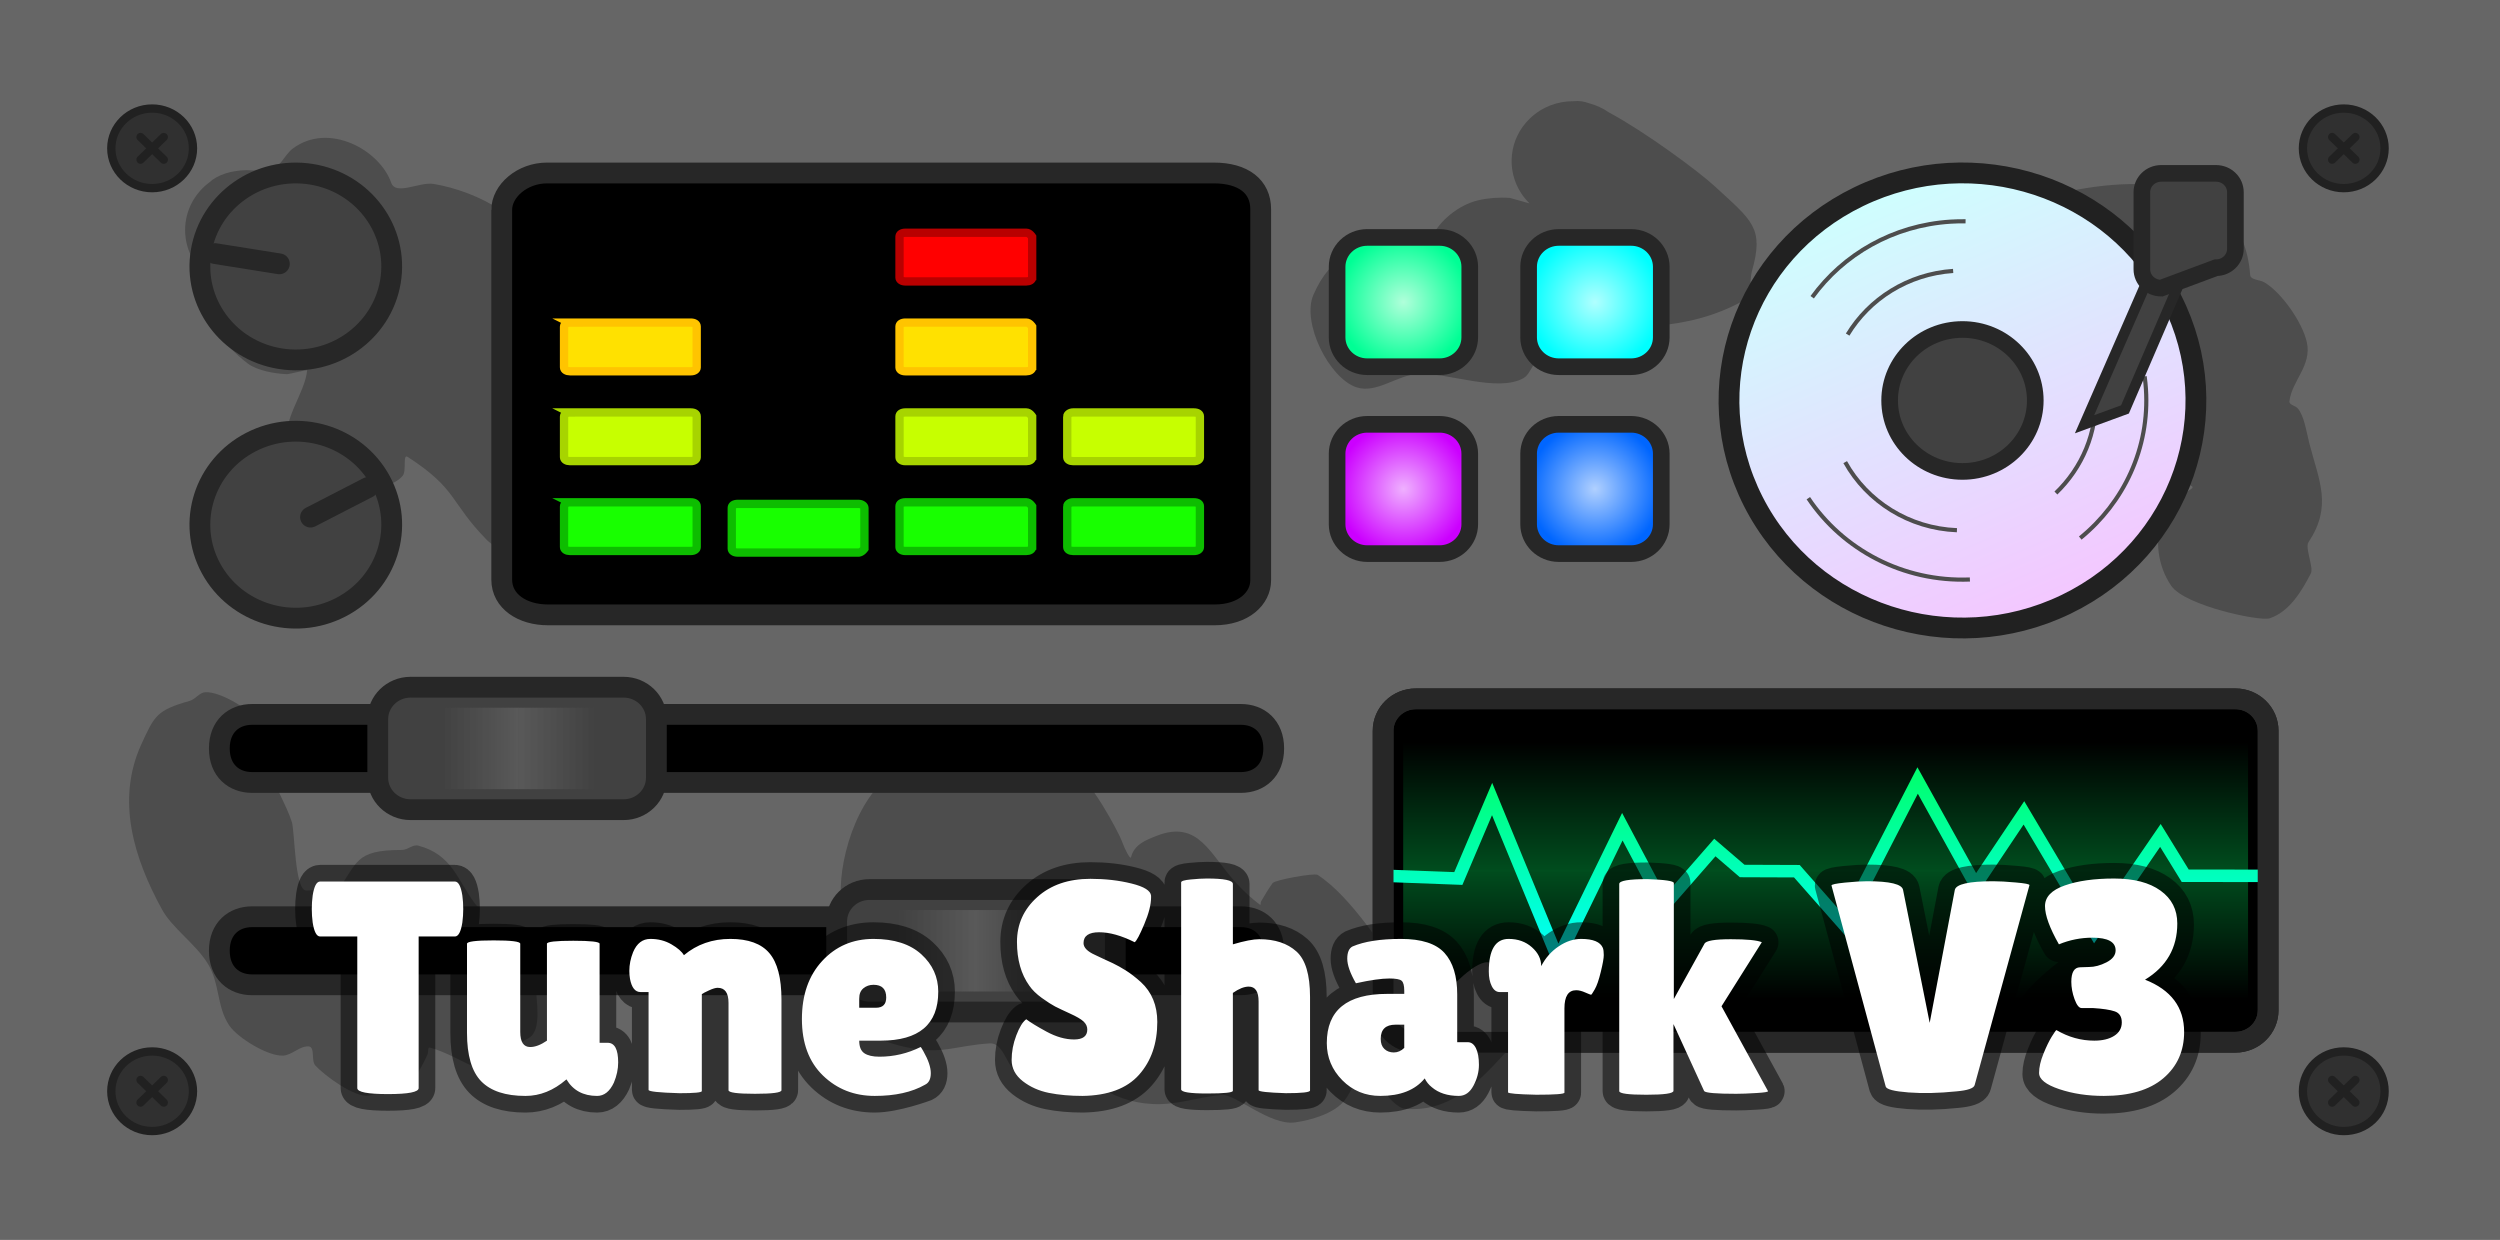<svg version="1.1" xmlns="http://www.w3.org/2000/svg" xmlns:xlink="http://www.w3.org/1999/xlink" width="601" height="298" viewBox="0,0,601,298"><rect x="0" y="0" width="601" height="298" fill="#333333" stroke="none"/><defs><linearGradient x1="459.129" y1="240.584" x2="459.129" y2="271.666" gradientUnits="userSpaceOnUse" id="color-1"><stop offset="0" stop-color="#004d1e"/><stop offset="1" stop-color="#004d1e" stop-opacity="0"/></linearGradient><linearGradient x1="459.129" y1="240.968" x2="459.129" y2="209.887" gradientUnits="userSpaceOnUse" id="color-2"><stop offset="0" stop-color="#004d1e"/><stop offset="1" stop-color="#004d1e" stop-opacity="0"/></linearGradient><linearGradient x1="459.129" y1="219.133" x2="459.129" y2="261.998" gradientUnits="userSpaceOnUse" id="color-3"><stop offset="0" stop-color="#00ff73"/><stop offset="1" stop-color="#00fffe"/></linearGradient><linearGradient x1="273.043" y1="260.065" x2="254.576" y2="260.065" gradientUnits="userSpaceOnUse" id="color-4"><stop offset="0" stop-color="#595959" stop-opacity="0"/><stop offset="1" stop-color="#595959"/></linearGradient><linearGradient x1="236.169" y1="260.065" x2="254.636" y2="260.065" gradientUnits="userSpaceOnUse" id="color-5"><stop offset="0" stop-color="#595959" stop-opacity="0"/><stop offset="1" stop-color="#595959"/></linearGradient><linearGradient x1="470.363" y1="77.317" x2="513.688" y2="178.228" gradientUnits="userSpaceOnUse" id="color-6"><stop offset="0" stop-color="#cefffe"/><stop offset="1" stop-color="#f4c6ff"/></linearGradient><linearGradient x1="126.386" y1="211.425" x2="144.852" y2="211.425" gradientUnits="userSpaceOnUse" id="color-7"><stop offset="0" stop-color="#595959" stop-opacity="0"/><stop offset="1" stop-color="#595959"/></linearGradient><linearGradient x1="163.26" y1="211.425" x2="144.793" y2="211.425" gradientUnits="userSpaceOnUse" id="color-8"><stop offset="0" stop-color="#595959" stop-opacity="0"/><stop offset="1" stop-color="#595959"/></linearGradient><radialGradient cx="403.673" cy="149.046" r="15.945" gradientUnits="userSpaceOnUse" id="color-9"><stop offset="0" stop-color="#b0d0ff"/><stop offset="1" stop-color="#0066ff"/></radialGradient><radialGradient cx="403.673" cy="104.118" r="15.945" gradientUnits="userSpaceOnUse" id="color-10"><stop offset="0" stop-color="#b0ffff"/><stop offset="1" stop-color="#00ffff"/></radialGradient><radialGradient cx="357.635" cy="149.046" r="15.945" gradientUnits="userSpaceOnUse" id="color-11"><stop offset="0" stop-color="#efb0ff"/><stop offset="1" stop-color="#cc00ff"/></radialGradient><radialGradient cx="357.635" cy="104.118" r="15.945" gradientUnits="userSpaceOnUse" id="color-12"><stop offset="0" stop-color="#b0ffda"/><stop offset="1" stop-color="#00ff95"/></radialGradient></defs><g transform="translate(-20.25,-31.5)"><g stroke-miterlimit="10"><path d="M25.7,323.872v-287.798h591.278v287.798z" fill="#666666" stroke="none" stroke-width="0" stroke-linecap="butt" stroke-linejoin="miter"/><path d="M360.629,282.056c-4.352,0 -7.88,-3.438 -7.88,-7.68v-67.2c0,-4.242 3.528,-7.68 7.88,-7.68h197c4.352,0 7.88,3.438 7.88,7.68v67.2c0,4.242 -3.528,7.68 -7.88,7.68z" fill="#000000" stroke="#272727" stroke-width="5" stroke-linecap="butt" stroke-linejoin="miter"/><path d="M72.136,74.204c1.595,-0.874 3.078,-1.314 4.535,-1.532c0.923,-0.176 1.877,-0.268 2.853,-0.268c0.478,0 0.951,0.022 1.417,0.065c1.244,0.01 2.529,0.03 3.902,-0.065c2.621,-0.181 3.717,-3.642 5.803,-5.2c8.601,-6.424 20.874,0.297 23.66,8.245c1.096,3.128 6.828,-0.292 10.171,0.265c10.431,1.739 24.347,8.604 24.982,19.73c0.277,4.866 -4.73,6.418 -5.856,9.988c-0.707,2.239 2.813,4.222 5.087,4.982c3.821,1.276 6.409,2.163 10.086,4.313c5.194,3.037 11.942,13.811 11.46,19.923c-0.084,1.069 -2.165,5.451 -1.756,6.397c2.008,4.637 8.988,7.017 6.681,13.763c-1.57,4.589 -4.302,9.155 -8.259,12.075c-2.011,1.483 -5.036,-0.276 -7.554,-0.409c-6.028,-0.317 -17.811,-0.821 -22.088,-5.196c-8.948,-9.155 -6.925,-12.097 -18.969,-19.921c-1.32,-0.858 -0.245,3.262 -1.214,4.487c-1.133,1.432 -3.058,2.058 -4.669,2.955c-2.702,1.505 -5.152,4.077 -8.259,4.245c-0.208,0.011 -12.747,-6.958 -12.928,-7.2c-1.495,-2 -1.301,-4.784 -1.847,-7.2c-1.426,-6.314 4.13,-12.361 4.717,-18.106c0.023,-0.227 -4.359,0.94 -4.876,0.916c-2.845,-0.132 -7.019,-0.789 -9.404,-2.57c-2.735,-2.043 -7.443,-6.4 -7.993,-10.034c-0.762,-5.031 1.752,-7.002 0.207,-9.636c-4.355,-2.505 -7.276,-7.125 -7.276,-12.41c0,-4.686 2.297,-8.85 5.853,-11.479c0.455,-0.429 0.962,-0.807 1.534,-1.121z" fill="#4d4d4d" stroke="none" stroke-width="0.5" stroke-linecap="butt" stroke-linejoin="miter"/><path d="M357.578,271.666v-31.081h203.104v31.081z" fill="url(#color-1)" stroke="none" stroke-width="0" stroke-linecap="butt" stroke-linejoin="miter"/><path d="M357.578,240.968v-31.081h203.104v31.081z" fill="url(#color-2)" stroke="none" stroke-width="0" stroke-linecap="butt" stroke-linejoin="miter"/><path d="M343.567,295.925c-2.417,3.238 -8.255,4.906 -12.017,5.405c-6.027,0.799 -14.315,-6.869 -17.558,-6.604c-5.814,0.475 -10.732,2.49 -16.615,2.183c-5.625,-0.294 -9.246,-1.92 -13.88,-4.627c-3.639,-2.126 -8.535,-0.129 -12.689,-0.967c-2.353,-0.475 -5.169,-0.684 -6.759,-2.44c-1.965,-2.169 -2.89,-6.732 -5.852,-6.544c-8.424,0.535 -11.467,2.824 -20.241,0.886c-19.235,-4.248 -11.068,-14.861 -10.611,-25.246c0.133,-3.022 -2.923,-1.786 -3.999,-4.204c-0.956,-2.148 -0.878,-4.621 -0.972,-6.961c-0.398,-9.95 4.791,-26.222 14.77,-30.531c1.876,-4.338 5.521,-5.218 12.608,-4.726c1.42,0.098 1.992,2.31 3.399,2.519c1.082,0.161 1.766,-1.439 2.85,-1.591c1.276,-0.179 2.593,0.223 3.814,0.627c1.629,0.539 3.332,2.905 5.163,3.274c0.543,0.11 9.7,-1.679 10.252,-1.62c4.968,0.533 11.87,13.017 14.211,17.794c0.59,1.204 0.925,2.427 1.628,3.734c0.263,0.488 0.941,1.809 1.079,1.275c0.799,-3.088 3.628,-4.138 6.175,-5.134c10.145,-3.968 12.811,4.538 19.12,11.363c1.745,1.888 3.625,3.681 5.705,5.213c0.233,0.172 0.121,-0.568 0.265,-0.816c0.874,-1.496 1.761,-2.99 2.779,-4.397c0.547,-0.756 10.035,-2.48 10.825,-1.967c8.364,5.438 15.851,18.186 21.686,25.434c1.111,1.38 2.821,6.702 4.737,7.428c0.73,0.276 2.633,-2.655 3.08,-3.133c1.92,-2.051 8.818,-9.831 12.018,-8.599l9.492,3.652c0.467,2.885 2.311,5.922 1.948,8.715c-0.055,0.426 -0.162,0.846 -0.333,1.259c-0.271,0.656 -0.65,1.281 -1.101,1.881c-0.48,0.696 -1.057,1.342 -1.729,1.92c-1.697,1.647 -3.7,3.143 -5.101,4.676c-6.686,7.312 -13.355,13.861 -23.661,13.001c-3.74,-0.312 -8.896,-10.425 -10.438,-10.362c-0.145,0.006 -0.284,0.029 -0.418,0.066c-0.819,3.197 -2.084,6.095 -3.63,8.166z" fill="#4d4d4d" stroke="none" stroke-width="0.5" stroke-linecap="butt" stroke-linejoin="miter"/><path d="M484.851,83.804c6.624,-3.631 17.099,-2.225 24.228,-4.254c21.362,-6.08 50.166,-7.873 52.109,18.034c0.094,1.253 2.302,1.136 3.407,1.782c4.047,2.367 9.105,9.514 10.208,14.351c1.291,5.661 -3.611,9.31 -4.177,14.274c-0.095,0.836 1.395,1.011 1.966,1.642c1.583,1.751 2.122,5.703 2.796,8.33c2.35,9.161 5.631,15.134 -0.197,23.928c-0.862,1.301 1.308,6.053 0.597,7.438c-2.22,4.327 -5.22,9.285 -9.929,10.815c-2.357,0.766 -20.365,-3.024 -23.649,-7.824c-3.2,-4.679 -4.093,-11.04 -2.119,-16.116c0.965,-2.483 2.191,-3.591 4.035,-5.388c0.921,-0.897 4.136,-1.923 2.965,-2.477c-8.658,-4.102 -18.567,-2.972 -26.552,-9.619c-2.919,-2.43 0.142,-10.264 -3.678,-10.637c-3.772,-0.368 -8.339,0.281 -12.279,-0.196c-10.108,-1.223 -33.002,-10.798 -30.168,-24.609c0.473,-2.305 2.63,-3.313 3.103,-5.617c-0.037,-0.414 -0.056,-0.834 -0.056,-1.258c0,-4.686 2.297,-8.85 5.853,-11.479c0.455,-0.429 0.962,-0.807 1.534,-1.121z" fill="#4d4d4d" stroke="none" stroke-width="0.5" stroke-linecap="butt" stroke-linejoin="miter"/><path d="M134.613,288.147c-3.673,-1.602 -7.14,-3.76 -11.019,-4.806c-0.584,-0.157 -0.327,1.141 -0.575,1.68c-0.75,1.628 -2.558,5.409 -4.088,6.261c-3.064,1.707 -6.468,2.91 -9.929,3.585c-3.395,0.662 -10.741,-4.817 -12.928,-7.2c-1.113,-1.213 0.015,-4.519 -1.653,-4.609c-2.167,-0.117 -3.937,2.091 -6.104,2.209c-3.676,0.199 -10.92,-4.264 -12.928,-7.2c-3.117,-4.557 -2.209,-10.215 -5.323,-15.126c-2.934,-4.626 -8.44,-8.36 -10.883,-12.824c-6.726,-12.291 -11.142,-26.27 -4.902,-39.813c3.092,-6.71 3.618,-8.073 11.586,-10.316c1.378,-0.388 2.303,-2.003 3.735,-2.08c3.676,-0.199 10.92,4.264 12.928,7.2c3.342,4.886 0.747,5.557 1.847,9.561c1.349,4.912 4.724,10.278 6.033,14.439c0.722,2.296 0.673,16.363 3.426,16.479c2.175,0.092 3.92,-0.978 6.266,-0.47c0.431,0.093 0.793,1.127 1.055,0.78c5.216,-6.917 4.097,-10.069 15.725,-10.069c1.354,0 2.612,-1.389 3.918,-1.041c8.167,2.171 9.405,8.261 13.526,13.792c4.821,6.469 14.768,11.266 14.768,20.188c0,3.086 1.572,10.44 -1.749,12.289z" fill="#4d4d4d" stroke="none" stroke-width="0.5" stroke-linecap="butt" stroke-linejoin="miter"/><path d="M400.521,55.862c0.51,0.075 1.106,0.235 1.775,0.469c1.649,0.436 3.236,1.155 4.679,2.157c8.702,4.664 21.554,14.143 25.568,17.849c8.961,8.272 11.834,9.915 8.88,20.308c-0.677,2.383 0.144,5.917 -2.06,7.14c-14.038,7.785 -28.149,6.205 -43.952,6.638c-2.009,0.055 -0.247,4.151 -1.481,5.698c-1.028,1.288 -3.096,1.359 -4.36,2.428c-1.265,1.069 -1.63,3.054 -3.083,3.863c-6.27,3.492 -18.161,-1.38 -25.251,-1.03c-5.068,0.25 -10.042,4.8 -14.855,3.236c-6.61,-2.147 -13.274,-15.587 -10.39,-22.231c4.172,-9.611 10.778,-12.257 20.431,-11.2c1.669,0.183 6.311,2.299 7.533,1.396c1.08,-0.798 -0.143,-2.74 0.418,-3.942c1.866,-3.998 6.452,-7.871 11.26,-8.994c2.332,-0.545 5.051,-0.76 7.592,-0.569c0.219,0.016 4.736,1.377 4.712,1.304c-0.77,-0.754 -1.436,-1.571 -1.999,-2.433c-3.636,-5.569 -2.96,-13.042 2.028,-17.903c2.925,-2.851 6.771,-4.256 10.604,-4.217c0.642,-0.067 1.291,-0.063 1.949,0.033z" fill="#4d4d4d" stroke="none" stroke-width="0.5" stroke-linecap="butt" stroke-linejoin="miter"/><path d="M353.808,242.05l17.025,0.64l8.118,-19.105l15.822,38.413l15.485,-31.757l10.048,18.967l12.191,-13.963l6.571,5.641l13.147,0.051l11.235,12.75l17.797,-34.556l13.939,25.132l11.614,-17.349l16.955,28.575l15.856,-23.151l5.966,9.696l18.875,0.015" fill="none" stroke="url(#color-3)" stroke-width="3" stroke-linecap="round" stroke-linejoin="miter"/><path d="M80.858,268.247c-4.352,0 -7.88,-2.83 -7.88,-8.182c0,-5.351 3.528,-8.182 7.88,-8.182h237.713c4.352,0 7.88,2.83 7.88,8.182c0,5.351 -3.528,8.182 -7.88,8.182z" fill="#000000" stroke="#272727" stroke-width="5" stroke-linecap="butt" stroke-linejoin="miter"/><path d="M229.264,274.785c-4.352,0 -7.88,-3.438 -7.88,-7.68v-14.08c0,-4.242 3.528,-7.68 7.88,-7.68h51.22c4.352,0 7.88,3.438 7.88,7.68v14.08c0,4.242 -3.528,7.68 -7.88,7.68z" fill="#414141" stroke="#272727" stroke-width="5" stroke-linecap="butt" stroke-linejoin="miter"/><path d="M254.576,269.857v-19.583h18.467v19.583z" fill="url(#color-4)" stroke="#272727" stroke-width="0" stroke-linecap="butt" stroke-linejoin="miter"/><path d="M236.169,269.857v-19.583h18.467v19.583z" fill="url(#color-5)" stroke="#272727" stroke-width="0" stroke-linecap="butt" stroke-linejoin="miter"/><path d="M47.006,67.162c0,-5.285 4.396,-9.57 9.819,-9.57c5.423,0 9.819,4.285 9.819,9.57c0,5.285 -4.396,9.57 -9.819,9.57c-5.423,0 -9.819,-4.285 -9.819,-9.57z" fill="#303030" stroke="#212121" stroke-width="2" stroke-linecap="butt" stroke-linejoin="miter"/><path d="M59.617,64.442l-5.582,5.44" fill="none" stroke="#212121" stroke-width="2" stroke-linecap="round" stroke-linejoin="miter"/><path d="M54.035,64.442l5.582,5.44" fill="none" stroke="#212121" stroke-width="2" stroke-linecap="round" stroke-linejoin="miter"/><path d="M583.689,76.732c-5.423,0 -9.819,-4.285 -9.819,-9.57c0,-5.285 4.396,-9.57 9.819,-9.57c5.423,0 9.819,4.285 9.819,9.57c0,5.285 -4.396,9.57 -9.819,9.57z" fill="#303030" stroke="#212121" stroke-width="2" stroke-linecap="butt" stroke-linejoin="miter"/><path d="M580.898,64.442l5.582,5.44" fill="none" stroke="#212121" stroke-width="2" stroke-linecap="round" stroke-linejoin="miter"/><path d="M586.48,64.442l-5.582,5.44" fill="none" stroke="#212121" stroke-width="2" stroke-linecap="round" stroke-linejoin="miter"/><path d="M56.826,284.268c5.423,0 9.819,4.285 9.819,9.57c0,5.285 -4.396,9.57 -9.819,9.57c-5.423,0 -9.819,-4.285 -9.819,-9.57c0,-5.285 4.396,-9.57 9.819,-9.57z" fill="#303030" stroke="#212121" stroke-width="2" stroke-linecap="butt" stroke-linejoin="miter"/><path d="M54.035,291.118l5.582,5.44" fill="none" stroke="#212121" stroke-width="2" stroke-linecap="round" stroke-linejoin="miter"/><path d="M360.629,282.056c-4.352,0 -7.88,-3.438 -7.88,-7.68v-67.2c0,-4.242 3.528,-7.68 7.88,-7.68h197c4.352,0 7.88,3.438 7.88,7.68v67.2c0,4.242 -3.528,7.68 -7.88,7.68z" fill="none" stroke="#272727" stroke-width="5" stroke-linecap="butt" stroke-linejoin="miter"/><path d="M54.035,296.558l5.582,-5.44" fill="none" stroke="#212121" stroke-width="2" stroke-linecap="round" stroke-linejoin="miter"/><path d="M583.689,303.408c-5.423,0 -9.819,-4.285 -9.819,-9.57c0,-5.285 4.396,-9.57 9.819,-9.57c5.423,0 9.819,4.053 9.819,9.57c0,5.518 -4.396,9.57 -9.819,9.57z" fill="#303030" stroke="#212121" stroke-width="2" stroke-linecap="butt" stroke-linejoin="miter"/><path d="M580.898,296.558l5.582,-5.44" fill="none" stroke="#212121" stroke-width="2" stroke-linecap="round" stroke-linejoin="miter"/><path d="M580.899,291.118l5.582,5.44" fill="none" stroke="#212121" stroke-width="2" stroke-linecap="round" stroke-linejoin="miter"/><path d="M87.635,117.731c-12.566,-2.005 -21.084,-13.558 -19.028,-25.804c2.057,-12.247 13.911,-20.549 26.476,-18.545c12.566,2.005 21.084,13.558 19.028,25.804c-2.057,12.247 -13.911,20.549 -26.476,18.545z" fill="#414141" stroke="#272727" stroke-width="5" stroke-linecap="butt" stroke-linejoin="miter"/><path d="M80.59,137.768c11.258,-5.797 25.206,-1.601 31.154,9.372c5.948,10.973 1.642,24.567 -9.616,30.363c-11.258,5.797 -25.206,1.601 -31.154,-9.372c-5.948,-10.973 -1.642,-24.567 9.616,-30.363z" fill="#414141" stroke="#272727" stroke-width="5" stroke-linecap="butt" stroke-linejoin="miter"/><path d="M71.97,92.464l15.441,2.463" fill="none" stroke="#272727" stroke-width="5" stroke-linecap="round" stroke-linejoin="miter"/><path d="M108.731,148.691l-13.834,7.123" fill="none" stroke="#272727" stroke-width="5" stroke-linecap="round" stroke-linejoin="miter"/><path d="M140.864,81.954c0,-4.542 4.917,-8.87 10.905,-8.87c24.049,0 116.316,0 160.272,0c7.16,0 11.278,3.296 11.278,8.693c0,21.716 0,77.441 0,89.234c0,4.287 -4.039,8.304 -11.071,8.304c-43.611,0 -136.014,0 -160.272,0c-6.091,0 -11.112,-3.211 -11.112,-8.481c0,-21.41 0,-76.803 0,-88.88z" fill="#000000" stroke="#272727" stroke-width="5" stroke-linecap="butt" stroke-linejoin="miter"/><path d="M157.241,152.252c3.083,0 23.412,0 29.047,0c0.918,0 1.446,0.363 1.446,0.958c0,2.392 0,8.531 0,9.83c0,0.472 -0.518,0.915 -1.419,0.915c-5.59,0 -25.937,0 -29.047,0c-0.781,0 -1.424,-0.354 -1.424,-0.934c0,-2.359 0,-8.461 0,-9.791c0,-0.5 0.63,-0.977 1.398,-0.977z" fill="#18ff00" stroke="#0dbd00" stroke-width="2" stroke-linecap="butt" stroke-linejoin="miter"/><path d="M226.633,164.339c-3.11,0 -23.457,0 -29.047,0c-0.901,0 -1.419,-0.442 -1.419,-0.915c0,-1.299 0,-7.438 0,-9.83c0,-0.595 0.528,-0.958 1.446,-0.958c5.635,0 25.964,0 29.047,0c0.768,0 1.398,0.477 1.398,0.977c0,1.33 0,7.433 0,9.791c0,0 -0.644,0.934 -1.424,0.934z" fill="#18ff00" stroke="#0dbd00" stroke-width="2" stroke-linecap="butt" stroke-linejoin="miter"/><path d="M268.381,163.021c0,0.581 -0.644,0.934 -1.424,0.934c-3.11,0 -23.457,0 -29.047,0c-0.901,0 -1.419,-0.442 -1.419,-0.915c0,-1.299 0,-7.438 0,-9.83c0,-0.595 0.528,-0.958 1.446,-0.958c5.635,0 25.964,0 29.047,0c0.768,0 1.398,0.977 1.398,0.977c0,0 -0,7.433 -0,9.791z" fill="#18ff00" stroke="#0dbd00" stroke-width="2" stroke-linecap="butt" stroke-linejoin="miter"/><path d="M276.815,153.23c0,-0.5 0.63,-0.977 1.398,-0.977c3.083,0 23.412,0 29.047,0c0.918,0 1.446,0.363 1.446,0.958c0,2.392 0,8.531 0,9.83c0,0.472 -0.518,0.915 -1.419,0.915c-5.59,0 -25.937,0 -29.047,0c-0.781,0 -1.424,-0.354 -1.424,-0.934c0,-2.359 0,-9.791 0,-9.791z" fill="#18ff00" stroke="#0dbd00" stroke-width="2" stroke-linecap="butt" stroke-linejoin="miter"/><path d="M157.241,130.652c3.083,0 23.412,0 29.047,0c0.918,0 1.446,0.363 1.446,0.958c0,2.392 0,8.531 0,9.83c0,0.472 -0.518,0.915 -1.419,0.915c-5.59,0 -25.937,0 -29.047,0c-0.781,0 -1.424,-0.354 -1.424,-0.934c0,-2.359 0,-8.461 0,-9.791c0,-0.5 0.63,-0.977 1.398,-0.977z" fill="#c7ff00" stroke="#a7d400" stroke-width="2" stroke-linecap="butt" stroke-linejoin="miter"/><path d="M268.381,141.421c0,0.581 -0.644,0.934 -1.424,0.934c-3.11,0 -23.457,0 -29.047,0c-0.901,0 -1.419,-0.442 -1.419,-0.915c0,-1.299 0,-7.438 0,-9.83c0,-0.595 0.528,-0.958 1.446,-0.958c5.635,0 25.964,0 29.047,0c0.768,0 1.398,0.977 1.398,0.977c0,0 -0,7.433 -0,9.791z" fill="#c7ff00" stroke="#a7d400" stroke-width="2" stroke-linecap="butt" stroke-linejoin="miter"/><path d="M276.815,131.63c0,-0.5 0.63,-0.977 1.398,-0.977c3.083,0 23.412,0 29.047,0c0.918,0 1.446,0.363 1.446,0.958c0,2.392 0,8.531 0,9.83c0,0.472 -0.518,0.915 -1.419,0.915c-5.59,0 -25.937,0 -29.047,0c-0.781,0 -1.424,-0.354 -1.424,-0.934c0,-2.359 0,-9.791 0,-9.791z" fill="#c7ff00" stroke="#a7d400" stroke-width="2" stroke-linecap="butt" stroke-linejoin="miter"/><path d="M157.241,109.052c3.083,0 23.412,0 29.047,0c0.918,0 1.446,0.363 1.446,0.958c0,2.392 0,8.531 0,9.83c0,0.472 -0.518,0.915 -1.419,0.915c-5.59,0 -25.937,0 -29.047,0c-0.781,0 -1.424,-0.354 -1.424,-0.934c0,-2.359 0,-8.461 0,-9.791c0,-0.5 0.63,-0.977 1.398,-0.977z" fill="#ffe100" stroke="#ffc400" stroke-width="2" stroke-linecap="butt" stroke-linejoin="miter"/><path d="M268.381,119.821c0,0.581 -0.644,0.934 -1.424,0.934c-3.11,0 -23.457,0 -29.047,0c-0.901,0 -1.419,-0.442 -1.419,-0.915c0,-1.299 0,-7.438 0,-9.83c0,-0.595 0.528,-0.958 1.446,-0.958c5.635,0 25.964,0 29.047,0c0.768,0 1.398,0.977 1.398,0.977c0,0 -0,7.433 -0,9.791z" fill="#ffe100" stroke="#ffc400" stroke-width="2" stroke-linecap="butt" stroke-linejoin="miter"/><path d="M268.381,98.221c0,0.581 -0.644,0.934 -1.424,0.934c-3.11,0 -23.457,0 -29.047,0c-0.901,0 -1.419,-0.442 -1.419,-0.915c0,-1.299 0,-7.438 0,-9.83c0,-0.595 0.528,-0.958 1.446,-0.958c5.635,0 25.964,0 29.047,0c0.768,0 1.398,0.977 1.398,0.977c0,0 -0,7.433 -0,9.791z" fill="#ff0000" stroke="#b90000" stroke-width="2" stroke-linecap="butt" stroke-linejoin="miter"/><path d="M120.894,293.073c0,0.964 -2.459,1.446 -7.376,1.446c-4.917,0 -7.376,-0.482 -7.376,-1.446v-36.439h-8.932c-0.844,0 -1.44,-1.115 -1.789,-3.346c-0.145,-1.059 -0.218,-2.146 -0.218,-3.261c0,-1.115 0.073,-2.202 0.218,-3.261c0.349,-2.231 0.946,-3.346 1.789,-3.346h32.398c0.844,0 1.44,1.115 1.789,3.346c0.145,1.059 0.218,2.146 0.218,3.261c0,1.115 -0.073,2.202 -0.218,3.261c-0.349,2.231 -0.946,3.346 -1.789,3.346h-8.714zM132.518,258.378c0,-0.539 2.134,-0.808 6.401,-0.808c4.267,0 6.401,0.269 6.401,0.808v21.197c0,2.42 0.795,3.63 2.386,3.63c1.193,0 2.536,-0.51 4.03,-1.531v-23.295c0,-0.482 2.109,-0.723 6.328,-0.723c4.219,0 6.328,0.241 6.328,0.723v23.806h1.935c1.688,0 2.531,1.574 2.531,4.721c0,1.597 -0.344,3.219 -1.033,4.863c-0.999,2.127 -2.342,3.19 -4.03,3.19c-3.327,0 -5.785,-1.328 -7.376,-3.984l-0.073,0.071c-3.026,2.609 -6.28,3.913 -9.762,3.913c-4.81,0 -8.36,-1.172 -10.649,-3.516c-2.279,-2.344 -3.419,-6.229 -3.419,-11.655zM188.967,293.796c0,0.34 -1.784,0.51 -5.354,0.51c-4.966,-0.142 -7.448,-0.406 -7.448,-0.794v-23.522h-1.935c-1.29,0 -2.134,-1.063 -2.531,-3.19c-0.107,-0.633 -0.16,-1.262 -0.16,-1.886c0,-1.503 0.301,-3.006 0.902,-4.509c0.892,-2.127 2.279,-3.19 4.161,-3.19c1.891,0 3.579,0.435 5.063,1.304c1.494,0.87 2.493,1.739 2.997,2.609c3.123,-2.609 6.842,-3.913 11.158,-3.913c4.326,0 7.453,1.139 9.383,3.417c1.94,2.269 2.91,5.993 2.91,11.173v21.778c0,0.577 -2.124,0.865 -6.372,0.865c-4.238,0 -6.357,-0.288 -6.357,-0.865v-20.984c0,-2.42 -0.868,-3.63 -2.604,-3.63c-0.504,0 -1.203,0.208 -2.095,0.624c-0.892,0.406 -1.464,0.709 -1.717,0.907zM230.531,294.958c-4.917,0 -9.063,-1.631 -12.438,-4.892c-3.375,-3.27 -5.063,-7.798 -5.063,-13.583c0,-5.785 1.624,-10.44 4.873,-13.966c3.259,-3.535 7.371,-5.303 12.336,-5.303c4.966,0 8.801,1.234 11.507,3.701c2.706,2.467 4.059,5.468 4.059,9.003c0,7.836 -4.616,11.754 -13.849,11.754h-5.15c0,1.456 0.407,2.462 1.222,3.02c0.824,0.558 2.032,0.837 3.622,0.837c3.482,0 6.784,-0.775 9.907,-2.325c0.048,-0.047 0.272,0.288 0.669,1.007c1.193,2.089 1.789,3.847 1.789,5.274c0,1.427 -0.47,2.358 -1.411,2.793c0,0 -7.157,2.68 -12.075,2.68zM233.295,271.294c0,-2.032 -1.018,-3.048 -3.055,-3.048c-0.941,0 -1.751,0.279 -2.429,0.837c-0.669,0.558 -1.004,1.366 -1.004,2.425v2.254h4.03c1.639,0 2.459,-0.822 2.459,-2.467zM266.957,276.526c0.941,0.728 2.565,1.72 4.873,2.977c2.318,1.257 4.529,1.886 6.634,1.886c2.114,0 3.171,-0.799 3.171,-2.396c0,-0.728 -0.301,-1.371 -0.902,-1.928c-0.592,-0.558 -1.683,-1.196 -3.273,-1.914c-1.591,-0.728 -2.783,-1.295 -3.579,-1.701c-0.795,-0.416 -1.852,-1.096 -3.171,-2.042c-1.309,-0.945 -2.313,-1.928 -3.011,-2.949c-1.978,-2.751 -2.968,-6.257 -2.968,-10.52c0,-4.263 1.624,-7.855 4.873,-10.776c3.249,-2.93 7.507,-4.395 12.773,-4.395c3.579,0 6.881,0.378 9.907,1.134c3.026,0.747 4.587,1.725 4.684,2.935c0,0.142 0,0.284 0,0.425c0,1.701 -0.548,3.847 -1.644,6.437c-1.086,2.58 -1.852,4.017 -2.299,4.31c-3.181,-1.597 -6.028,-2.396 -8.54,-2.396c-2.502,0 -3.753,0.87 -3.753,2.609c0,1.068 0.921,2.013 2.764,2.836c0.398,0.198 0.965,0.468 1.702,0.808c0.747,0.331 1.605,0.728 2.575,1.191c0.97,0.463 2.012,1.044 3.128,1.744c1.115,0.699 2.323,1.631 3.622,2.793c2.628,2.42 3.942,5.615 3.942,9.585c0,5.18 -1.464,9.415 -4.393,12.704c-2.929,3.289 -7.448,4.981 -13.558,5.076c-2.977,0 -5.674,-0.241 -8.089,-0.723c-2.405,-0.482 -4.505,-1.423 -6.299,-2.821c-1.784,-1.408 -2.677,-3.105 -2.677,-5.09c0,-1.985 0.373,-3.956 1.12,-5.912c0.747,-1.966 1.542,-3.261 2.386,-3.885zM316.633,293.725c0,0.435 -2.075,0.652 -6.226,0.652c-4.141,0 -6.212,-0.336 -6.212,-1.007v-49.738c0,-0.331 0.771,-0.567 2.313,-0.709c1.542,-0.151 2.832,-0.227 3.87,-0.227c4.17,0 6.256,0.435 6.256,1.304v14.519c2.783,-0.822 4.898,-1.234 6.343,-1.234c3.773,0 6.75,0.983 8.932,2.949c2.182,1.957 3.273,5.596 3.273,10.917v22.501c0,0.435 -1.935,0.652 -5.805,0.652c-4.374,-0.142 -6.561,-0.383 -6.561,-0.723v-21.339c0,-2.373 -0.79,-3.559 -2.371,-3.559c-1.096,0 -2.366,0.506 -3.812,1.517zM346.211,267.877c-1.387,-2.42 -2.08,-4.391 -2.08,-5.912c0,-1.522 0.422,-2.5 1.266,-2.935c2.822,-1.21 6.702,-1.815 11.638,-1.815c4.946,0 8.438,1.125 10.474,3.374c2.037,2.25 3.055,5.577 3.055,9.982v11.47h2.531c0.844,0 1.503,0.487 1.978,1.46c0.475,0.964 0.713,2.292 0.713,3.984c0,1.692 -0.436,3.36 -1.309,5.005c-0.873,1.645 -2.051,2.467 -3.535,2.467c-2.686,0 -4.849,-0.699 -6.488,-2.098c-0.737,-0.586 -1.304,-1.29 -1.702,-2.113c-2.289,2.807 -5.843,4.211 -10.663,4.211c-3.618,0 -6.668,-1.257 -9.151,-3.771c-2.483,-2.514 -3.724,-5.492 -3.724,-8.932c0,-7.883 4.84,-11.825 14.519,-11.825h4.102v-0.737c0,-1.257 -0.213,-2.065 -0.64,-2.425c-0.417,-0.359 -1.397,-0.539 -2.939,-0.539c-1.891,0 -4.573,0.383 -8.045,1.148zM352.175,281.248c0,1.059 0.296,1.867 0.887,2.425c0.592,0.558 1.348,0.837 2.269,0.837c0.921,0 1.755,-0.364 2.502,-1.092v-5.586h-2.095c-2.376,0 -3.564,1.139 -3.564,3.417zM396.342,294.164c0,0.34 -2.26,0.51 -6.779,0.51c-4.519,-0.104 -6.779,-0.298 -6.779,-0.581v-24.103h-2.008c-0.795,0 -1.431,-0.473 -1.906,-1.418c-0.475,-0.945 -0.713,-2.117 -0.713,-3.516c0,-5.227 1.591,-7.841 4.772,-7.841c2.231,0 4.093,0.666 5.586,1.999c1.494,1.323 2.24,2.836 2.24,4.537c1.038,-1.985 2.439,-3.568 4.204,-4.75c1.765,-1.191 3.564,-1.786 5.397,-1.786c2.88,0 4.621,0.723 5.223,2.169c0.145,0.388 0.218,0.959 0.218,1.716c0,0.747 -0.238,2.089 -0.713,4.027c-0.466,1.938 -0.95,3.341 -1.455,4.211c-0.495,0.87 -0.79,1.304 -0.887,1.304c-0.097,0 -0.558,-0.18 -1.382,-0.539c-0.815,-0.369 -1.547,-0.553 -2.197,-0.553c-1.881,0 -2.822,1.451 -2.822,4.353zM409.516,244.001c0,-0.775 2.26,-1.163 6.779,-1.163c4.229,0.142 6.343,0.458 6.343,0.95v27.875l7.361,-13.285c0.349,-0.728 2.459,-1.092 6.328,-1.092c3.879,0 6.367,0.241 7.463,0.723l-9.689,15.398l11.173,20.389c0.097,0.198 -0.834,0.354 -2.793,0.468c-1.959,0.123 -3.584,0.184 -4.873,0.184c-4.772,0 -7.332,-0.217 -7.681,-0.652l-7.376,-16.107v16.036c0,0.633 -2.172,0.95 -6.517,0.95c-4.345,0 -6.517,-0.293 -6.517,-0.879zM460.539,244.369c0,-0.246 1.081,-0.477 3.244,-0.695c2.163,-0.217 3.938,-0.326 5.324,-0.326c5.509,0 8.389,0.699 8.641,2.098l6.401,31.944l6.037,-31.944c0.301,-1.399 3.38,-2.098 9.238,-2.098c1.435,0 3.244,0.099 5.426,0.298c2.192,0.189 3.288,0.402 3.288,0.638l-13.18,48.065c-0.204,0.775 -1.668,1.281 -4.393,1.517c-4.229,0.435 -8.069,0.52 -11.522,0.255c-3.443,-0.265 -5.266,-0.737 -5.47,-1.418zM510.442,289.702c0,-1.352 0.349,-2.888 1.047,-4.608c0.698,-1.72 1.367,-3.1 2.008,-4.14c0.65,-1.04 1.023,-1.56 1.12,-1.56c2.88,1.692 5.911,2.538 9.092,2.538c1.988,0 3.588,-0.388 4.801,-1.163c1.212,-0.775 1.818,-1.848 1.818,-3.219c0,-1.38 -0.558,-2.264 -1.673,-2.651c-1.115,-0.388 -2.89,-0.657 -5.324,-0.808h-2.677c-0.601,0 -1.164,-0.714 -1.688,-2.141c-0.514,-1.427 -10.082,4.443 -10.082,3.091c0,-2.278 10.004,-10.7 11.391,-10.747l2.168,-0.071c1.338,0 2.74,-0.373 4.204,-1.12c1.464,-0.756 2.197,-1.716 2.197,-2.878c0,-2.032 -1.862,-3.048 -5.586,-3.048c-2.783,0 -5.465,0.534 -8.045,1.602c-2.231,-3.923 -3.346,-6.985 -3.346,-9.188c0,-2.202 1.576,-3.857 4.728,-4.962c3.152,-1.115 7.109,-1.673 11.871,-1.673c4.772,0 8.496,0.969 11.173,2.907c2.686,1.928 4.03,4.565 4.03,7.912c0,5.851 -2.585,10.35 -7.754,13.498c6.265,2.467 9.398,6.654 9.398,12.562c0,4.594 -1.668,8.309 -5.004,11.144c-3.327,2.826 -8.093,4.239 -14.3,4.239c-3.918,0 -7.492,-0.544 -10.722,-1.631c-3.23,-1.087 -4.844,-2.382 -4.844,-3.885z" fill="none" stroke-opacity="0.502" stroke="#000000" stroke-width="8" stroke-linecap="square" stroke-linejoin="round"/><path d="M120.894,293.073c0,0.964 -2.459,1.446 -7.376,1.446c-4.917,0 -7.376,-0.482 -7.376,-1.446v-36.439h-8.932c-0.844,0 -1.44,-1.115 -1.789,-3.346c-0.145,-1.059 -0.218,-2.146 -0.218,-3.261c0,-1.115 0.073,-2.202 0.218,-3.261c0.349,-2.231 0.946,-3.346 1.789,-3.346h32.398c0.844,0 1.44,1.115 1.789,3.346c0.145,1.059 0.218,2.146 0.218,3.261c0,1.115 -0.073,2.202 -0.218,3.261c-0.349,2.231 -0.946,3.346 -1.789,3.346h-8.714zM132.518,258.378c0,-0.539 2.134,-0.808 6.401,-0.808c4.267,0 6.401,0.269 6.401,0.808v21.197c0,2.42 0.795,3.63 2.386,3.63c1.193,0 2.536,-0.51 4.03,-1.531v-23.295c0,-0.482 2.109,-0.723 6.328,-0.723c4.219,0 6.328,0.241 6.328,0.723v23.806h1.935c1.688,0 2.531,1.574 2.531,4.721c0,1.597 -0.344,3.219 -1.033,4.863c-0.999,2.127 -2.342,3.19 -4.03,3.19c-3.327,0 -5.785,-1.328 -7.376,-3.984l-0.073,0.071c-3.026,2.609 -6.28,3.913 -9.762,3.913c-4.81,0 -8.36,-1.172 -10.649,-3.516c-2.279,-2.344 -3.419,-6.229 -3.419,-11.655zM188.967,293.796c0,0.34 -1.784,0.51 -5.354,0.51c-4.966,-0.142 -7.448,-0.406 -7.448,-0.794v-23.522h-1.935c-1.29,0 -2.134,-1.063 -2.531,-3.19c-0.107,-0.633 -0.16,-1.262 -0.16,-1.886c0,-1.503 0.301,-3.006 0.902,-4.509c0.892,-2.127 2.279,-3.19 4.161,-3.19c1.891,0 3.579,0.435 5.063,1.304c1.494,0.87 2.493,1.739 2.997,2.609c3.123,-2.609 6.842,-3.913 11.158,-3.913c4.326,0 7.453,1.139 9.383,3.417c1.94,2.269 2.91,5.993 2.91,11.173v21.778c0,0.577 -2.124,0.865 -6.372,0.865c-4.238,0 -6.357,-0.288 -6.357,-0.865v-20.984c0,-2.42 -0.868,-3.63 -2.604,-3.63c-0.504,0 -1.203,0.208 -2.095,0.624c-0.892,0.406 -1.464,0.709 -1.717,0.907zM242.606,292.279c-3.133,1.786 -7.157,2.68 -12.075,2.68c-4.917,0 -9.063,-1.631 -12.438,-4.892c-3.375,-3.27 -5.063,-7.798 -5.063,-13.583c0,-5.785 1.624,-10.44 4.873,-13.966c3.259,-3.535 7.371,-5.303 12.336,-5.303c4.966,0 8.801,1.234 11.507,3.701c2.706,2.467 4.059,5.468 4.059,9.003c0,7.836 -4.616,11.754 -13.849,11.754h-5.15c0,1.456 0.407,2.462 1.222,3.02c0.824,0.558 2.032,0.837 3.622,0.837c3.482,0 6.784,-0.775 9.907,-2.325c0.048,-0.047 0.272,0.288 0.669,1.007c1.193,2.089 1.789,3.847 1.789,5.274c0,1.427 -0.47,2.358 -1.411,2.793zM233.295,271.294c0,-2.032 -1.018,-3.048 -3.055,-3.048c-0.941,0 -1.751,0.279 -2.429,0.837c-0.669,0.558 -1.004,1.366 -1.004,2.425v2.254h4.03c1.639,0 2.459,-0.822 2.459,-2.467zM266.957,276.526c0.941,0.728 2.565,1.72 4.873,2.977c2.318,1.257 4.529,1.886 6.634,1.886c2.114,0 3.171,-0.799 3.171,-2.396c0,-0.728 -0.301,-1.371 -0.902,-1.928c-0.592,-0.558 -1.683,-1.196 -3.273,-1.914c-1.591,-0.728 -2.783,-1.295 -3.579,-1.701c-0.795,-0.416 -1.852,-1.096 -3.171,-2.042c-1.309,-0.945 -2.313,-1.928 -3.011,-2.949c-1.978,-2.751 -2.968,-6.257 -2.968,-10.52c0,-4.263 1.624,-7.855 4.873,-10.776c3.249,-2.93 7.507,-4.395 12.773,-4.395c3.579,0 6.881,0.378 9.907,1.134c3.026,0.747 4.587,1.725 4.684,2.935c0,0.142 0,0.284 0,0.425c0,1.701 -0.548,3.847 -1.644,6.437c-1.086,2.58 -1.852,4.017 -2.299,4.31c-3.181,-1.597 -6.028,-2.396 -8.54,-2.396c-2.502,0 -3.753,0.87 -3.753,2.609c0,1.068 0.921,2.013 2.764,2.836c0.398,0.198 0.965,0.468 1.702,0.808c0.747,0.331 1.605,0.728 2.575,1.191c0.97,0.463 2.012,1.044 3.128,1.744c1.115,0.699 2.323,1.631 3.622,2.793c2.628,2.42 3.942,5.615 3.942,9.585c0,5.18 -1.464,9.415 -4.393,12.704c-2.929,3.289 -7.448,4.981 -13.558,5.076c-2.977,0 -5.674,-0.241 -8.089,-0.723c-2.405,-0.482 -4.505,-1.423 -6.299,-2.821c-1.784,-1.408 -2.677,-3.105 -2.677,-5.09c0,-1.985 0.373,-3.956 1.12,-5.912c0.747,-1.966 1.542,-3.261 2.386,-3.885zM316.633,293.725c0,0.435 -2.075,0.652 -6.226,0.652c-4.141,0 -6.212,-0.336 -6.212,-1.007v-49.738c0,-0.331 0.771,-0.567 2.313,-0.709c1.542,-0.151 2.832,-0.227 3.87,-0.227c4.17,0 6.256,0.435 6.256,1.304v14.519c2.783,-0.822 4.898,-1.234 6.343,-1.234c3.773,0 6.75,0.983 8.932,2.949c2.182,1.957 3.273,5.596 3.273,10.917v22.501c0,0.435 -1.935,0.652 -5.805,0.652c-4.374,-0.142 -6.561,-0.383 -6.561,-0.723v-21.339c0,-2.373 -0.79,-3.559 -2.371,-3.559c-1.096,0 -2.366,0.506 -3.812,1.517zM346.211,267.877c-1.387,-2.42 -2.08,-4.391 -2.08,-5.912c0,-1.522 0.422,-2.5 1.266,-2.935c2.822,-1.21 6.702,-1.815 11.638,-1.815c4.946,0 8.438,1.125 10.474,3.374c2.037,2.25 3.055,5.577 3.055,9.982v11.47h2.531c0.844,0 1.503,0.487 1.978,1.46c0.475,0.964 0.713,2.292 0.713,3.984c0,1.692 -0.436,3.36 -1.309,5.005c-0.873,1.645 -2.051,2.467 -3.535,2.467c-2.686,0 -4.849,-0.699 -6.488,-2.098c-0.737,-0.586 -1.304,-1.29 -1.702,-2.113c-2.289,2.807 -5.843,4.211 -10.663,4.211c-3.618,0 -6.668,-1.257 -9.151,-3.771c-2.483,-2.514 -3.724,-5.492 -3.724,-8.932c0,-7.883 4.84,-11.825 14.519,-11.825h4.102v-0.737c0,-1.257 -0.213,-2.065 -0.64,-2.425c-0.417,-0.359 -1.397,-0.539 -2.939,-0.539c-1.891,0 -4.573,0.383 -8.045,1.148zM352.175,281.248c0,1.059 0.296,1.867 0.887,2.425c0.592,0.558 1.348,0.837 2.269,0.837c0.921,0 1.755,-0.364 2.502,-1.092v-5.586h-2.095c-2.376,0 -3.564,1.139 -3.564,3.417zM396.343,294.164c0,0.34 -2.26,0.51 -6.779,0.51c-4.519,-0.104 -6.779,-0.298 -6.779,-0.581v-24.103h-2.008c-0.795,0 -1.431,-0.473 -1.906,-1.418c-0.475,-0.945 -0.713,-2.117 -0.713,-3.516c0,-5.227 1.591,-7.841 4.772,-7.841c2.231,0 4.093,0.666 5.586,1.999c1.494,1.323 2.24,2.836 2.24,4.537c1.038,-1.985 2.439,-3.568 4.204,-4.75c1.765,-1.191 3.564,-1.786 5.397,-1.786c2.88,0 4.621,0.723 5.223,2.169c0.145,0.388 0.218,0.959 0.218,1.716c0,0.747 -0.238,2.089 -0.713,4.027c-0.466,1.938 -0.95,3.341 -1.455,4.211c-0.495,0.87 -0.79,1.304 -0.887,1.304c-0.097,0 -0.558,-0.18 -1.382,-0.539c-0.815,-0.369 -1.547,-0.553 -2.197,-0.553c-1.881,0 -2.822,1.451 -2.822,4.353zM409.516,244.001c0,-0.775 2.26,-1.163 6.779,-1.163c4.229,0.142 6.343,0.458 6.343,0.95v27.875l7.361,-13.285c0.349,-0.728 2.459,-1.092 6.328,-1.092c3.879,0 6.367,0.241 7.463,0.723l-9.689,15.398l11.173,20.389c0.097,0.198 -0.834,0.354 -2.793,0.468c-1.959,0.123 -3.584,0.184 -4.873,0.184c-4.772,0 -7.332,-0.217 -7.681,-0.652l-7.376,-16.107v16.036c0,0.633 -2.172,0.95 -6.517,0.95c-4.345,0 -6.517,-0.293 -6.517,-0.879zM460.539,244.37c0,-0.246 1.081,-0.477 3.244,-0.695c2.163,-0.217 3.938,-0.326 5.324,-0.326c5.509,0 8.389,0.699 8.641,2.098l6.401,31.944l6.037,-31.944c0.301,-1.399 3.38,-2.098 9.238,-2.098c1.435,0 3.244,0.099 5.426,0.298c2.192,0.189 3.288,0.402 3.288,0.638l-13.18,48.065c-0.204,0.775 -1.668,1.281 -4.393,1.517c-4.229,0.435 -8.069,0.52 -11.522,0.255c-3.443,-0.265 -5.266,-0.737 -5.47,-1.418zM510.442,289.443c0,-1.352 0.349,-2.888 1.047,-4.608c0.698,-1.72 1.367,-3.1 2.008,-4.14c0.65,-1.04 1.023,-1.56 1.12,-1.56c2.88,1.692 5.911,2.538 9.092,2.538c1.988,0 3.588,-0.388 4.801,-1.163c1.212,-0.775 1.818,-1.848 1.818,-3.219c0,-1.38 -0.558,-2.264 -1.673,-2.651c-1.115,-0.388 -2.89,-0.657 -5.324,-0.808h-2.677c-0.601,0 -1.164,-0.714 -1.688,-2.141c-0.514,-1.427 -0.771,-2.817 -0.771,-4.168c0,-2.278 0.693,-3.441 2.08,-3.488l2.168,-0.071c1.338,0 2.74,-0.373 4.204,-1.12c1.464,-0.756 2.197,-1.716 2.197,-2.878c0,-2.032 -1.862,-3.048 -5.586,-3.048c-2.783,0 -5.465,0.534 -8.045,1.602c-2.231,-3.923 -3.346,-6.985 -3.346,-9.188c0,-2.202 1.576,-3.857 4.728,-4.962c3.152,-1.115 7.109,-1.673 11.871,-1.673c4.772,0 8.496,0.969 11.173,2.907c2.686,1.928 4.03,4.565 4.03,7.912c0,5.851 -2.585,10.35 -7.754,13.498c6.265,2.467 9.398,6.654 9.398,12.562c0,4.594 -1.668,8.309 -5.004,11.144c-3.327,2.826 -8.093,4.239 -14.3,4.239c-3.918,0 -7.492,-0.544 -10.722,-1.631c-3.23,-1.087 -4.844,-2.382 -4.844,-3.885z" fill="#ffffff" stroke="none" stroke-width="1" stroke-linecap="square" stroke-linejoin="round"/><path d="M467.111,78.766c27.771,-13.411 61.438,-2.341 75.197,24.725c13.76,27.066 2.402,59.878 -25.369,73.289c-27.771,13.411 -61.438,2.341 -75.197,-24.725c-13.76,-27.066 -2.402,-59.878 25.369,-73.289z" fill="url(#color-6)" stroke="#212121" stroke-width="5" stroke-linecap="butt" stroke-linejoin="miter"/><path d="M474.52,127.772c0,-9.423 7.837,-17.061 17.505,-17.061c9.668,0 17.505,7.639 17.505,17.061c0,9.423 -7.837,17.061 -17.505,17.061c-9.668,0 -17.505,-7.639 -17.505,-17.061z" fill="#414141" stroke="#272727" stroke-width="4" stroke-linecap="butt" stroke-linejoin="miter"/><path d="M535.823,121.98c0.139,1.005 0.243,2.022 0.31,3.05c0.933,14.246 -5.351,27.315 -15.789,35.818" fill="none" stroke="#4d4d4d" stroke-width="1" stroke-linecap="butt" stroke-linejoin="miter"/><path d="M493.813,170.812c-16.083,0.641 -30.593,-7.215 -38.841,-19.547" fill="none" stroke="#4d4d4d" stroke-width="1" stroke-linecap="butt" stroke-linejoin="miter"/><path d="M455.897,102.958c7.445,-10.282 19.425,-17.31 33.314,-18.174c1.195,-0.074 2.383,-0.102 3.56,-0.084" fill="none" stroke="#4d4d4d" stroke-width="1" stroke-linecap="butt" stroke-linejoin="miter"/><path d="M524.017,126.272c0.458,9.219 -3.249,17.724 -9.527,23.751" fill="none" stroke="#4d4d4d" stroke-width="1" stroke-linecap="butt" stroke-linejoin="miter"/><path d="M490.697,158.963c-11.51,-0.452 -21.611,-6.89 -26.864,-16.364" fill="none" stroke="#4d4d4d" stroke-width="1" stroke-linecap="butt" stroke-linejoin="miter"/><path d="M464.424,111.934c5.178,-8.554 14.447,-14.556 25.363,-15.3" fill="none" stroke="#4d4d4d" stroke-width="1" stroke-linecap="butt" stroke-linejoin="miter"/><path d="M521.373,133.489l18.993,-43.47l6.727,2.752l-16.001,37.153z" fill="#414141" stroke="#272727" stroke-width="2.5" stroke-linecap="butt" stroke-linejoin="miter"/><path d="M539.807,100.767c-2.57,0 -4.653,-2.03 -4.653,-4.535v-18.517c0,-2.504 2.083,-4.535 4.653,-4.535h13.183c2.57,0 4.653,2.03 4.653,4.535v13.604c0,2.504 -2.083,4.535 -4.653,4.535z" fill="#414141" stroke="#272727" stroke-width="4" stroke-linecap="butt" stroke-linejoin="miter"/><path d="M80.858,219.607c-4.352,0 -7.88,-2.83 -7.88,-8.182c0,-5.351 3.528,-8.182 7.88,-8.182h237.713c4.352,0 7.88,2.83 7.88,8.182c0,5.351 -3.528,8.182 -7.88,8.182z" fill="#000000" stroke="#272727" stroke-width="5" stroke-linecap="butt" stroke-linejoin="miter"/><path d="M118.944,226.145c-4.352,0 -7.88,-3.438 -7.88,-7.68v-14.08c0,-4.242 3.528,-7.68 7.88,-7.68h51.22c4.352,0 7.88,3.438 7.88,7.68v14.08c0,4.242 -3.528,7.68 -7.88,7.68z" fill="#414141" stroke="#272727" stroke-width="5" stroke-linecap="butt" stroke-linejoin="miter"/><path d="M126.386,221.217v-19.583h18.467v19.583z" fill="url(#color-7)" stroke="#272727" stroke-width="0" stroke-linecap="butt" stroke-linejoin="miter"/><path d="M144.793,221.217v-19.583h18.467v19.583z" fill="url(#color-8)" stroke="#272727" stroke-width="0" stroke-linecap="butt" stroke-linejoin="miter"/><path d="M394.976,164.587c-4.003,0 -7.248,-3.163 -7.248,-7.064v-16.953c0,-3.901 3.245,-7.064 7.248,-7.064h17.395c4.003,0 7.248,3.163 7.248,7.064v16.953c0,3.901 -3.245,7.064 -7.248,7.064z" fill="url(#color-9)" stroke="#272727" stroke-width="4" stroke-linecap="butt" stroke-linejoin="miter"/><path d="M394.976,119.659c-4.003,0 -7.248,-3.163 -7.248,-7.064v-16.953c0,-3.901 3.245,-7.064 7.248,-7.064h17.395c4.003,0 7.248,3.163 7.248,7.064v16.953c0,3.901 -3.245,7.064 -7.248,7.064z" fill="url(#color-10)" stroke="#272727" stroke-width="4" stroke-linecap="butt" stroke-linejoin="miter"/><path d="M348.937,164.587c-4.003,0 -7.248,-3.163 -7.248,-7.064v-16.953c0,-3.901 3.245,-7.064 7.248,-7.064h17.395c4.003,0 7.248,3.163 7.248,7.064v16.953c0,3.901 -3.245,7.064 -7.248,7.064z" fill="url(#color-11)" stroke="#272727" stroke-width="4" stroke-linecap="butt" stroke-linejoin="miter"/><path d="M348.937,119.659c-4.003,0 -7.248,-3.163 -7.248,-7.064v-16.953c0,-3.901 3.245,-7.064 7.248,-7.064h17.395c4.003,0 7.248,3.163 7.248,7.064v16.953c0,3.901 -3.245,7.064 -7.248,7.064z" fill="url(#color-12)" stroke="#272727" stroke-width="4" stroke-linecap="butt" stroke-linejoin="miter"/><path d="M25.25,324.5v-288h591v288z" fill="none" stroke="#666666" stroke-width="10" stroke-linecap="butt" stroke-linejoin="miter"/></g></g></svg><!--rotationCenter:299.75000000000017:148.49999999999983-->
